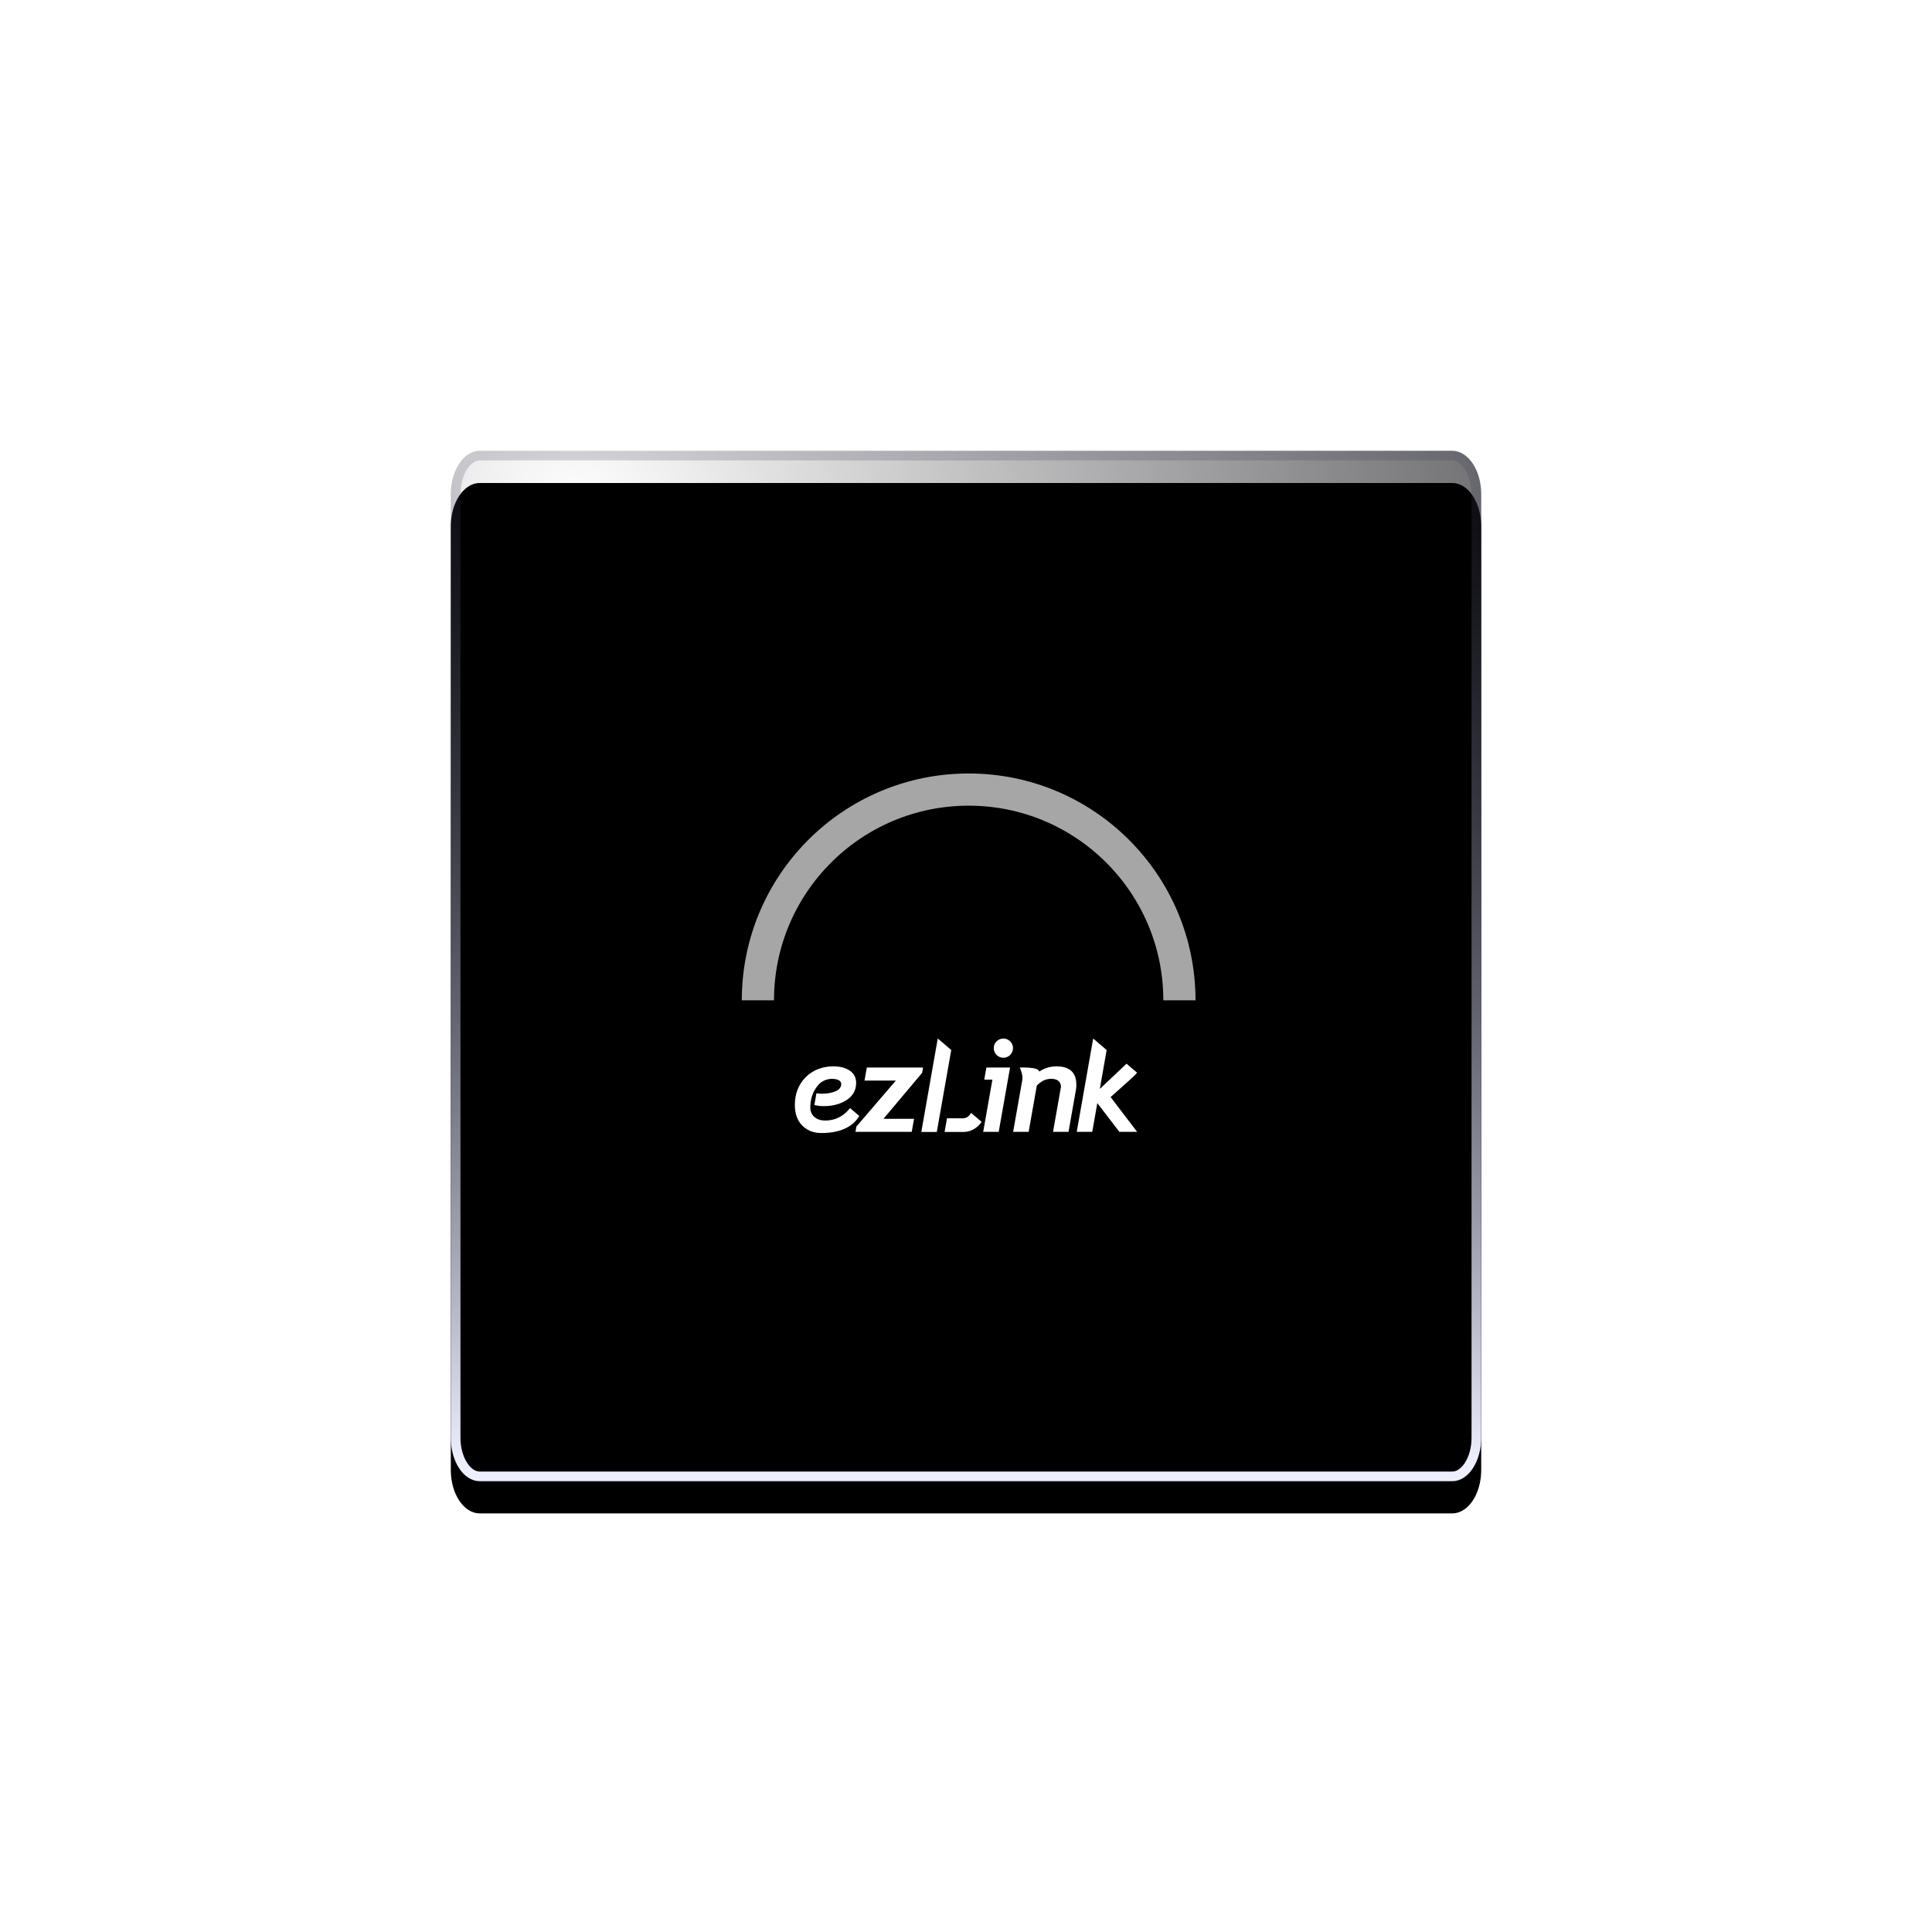 <?xml version="1.0" encoding="UTF-8"?>
<svg width="60px" height="60px" viewBox="0 0 60 60" version="1.1" xmlns="http://www.w3.org/2000/svg" xmlns:xlink="http://www.w3.org/1999/xlink">
    <title>icon/设备图/按键面板/off</title>
    <defs>
        <circle id="path-1" cx="30" cy="30" r="30"></circle>
        <mask id="mask-2" maskContentUnits="userSpaceOnUse" maskUnits="objectBoundingBox" x="0" y="0" width="60" height="60" fill="white">
            <use xlink:href="#path-1"></use>
        </mask>
        <radialGradient cx="12.117%" cy="6.035%" fx="12.117%" fy="6.035%" r="128.291%" id="radialGradient-3">
            <stop stop-color="#FFFFFF" offset="0%"></stop>
            <stop stop-color="#333337" offset="100%"></stop>
        </radialGradient>
        <linearGradient x1="50%" y1="0%" x2="50%" y2="98.973%" id="linearGradient-4">
            <stop stop-color="#33334A" stop-opacity="0.2" offset="0%"></stop>
            <stop stop-color="#EDEFFF" offset="100%"></stop>
        </linearGradient>
        <path d="M0.899,0.2 C0.403,0.2 1.29674049e-13,0.804 1.29674049e-13,1.548 L1.29674049e-13,30.852 C1.29674049e-13,31.596 0.403,32.2 0.899,32.2 L31.101,32.2 C31.597,32.2 32,31.596 32,30.852 L32,1.548 C32,0.804 31.597,0.2 31.101,0.2 L0.899,0.2 Z" id="path-5"></path>
        <filter x="-7.8%" y="-7.8%" width="115.6%" height="115.6%" filterUnits="objectBoundingBox" id="filter-6">
            <feGaussianBlur stdDeviation="2" in="SourceAlpha" result="shadowBlurInner1"></feGaussianBlur>
            <feOffset dx="0" dy="1" in="shadowBlurInner1" result="shadowOffsetInner1"></feOffset>
            <feComposite in="shadowOffsetInner1" in2="SourceAlpha" operator="arithmetic" k2="-1" k3="1" result="shadowInnerInner1"></feComposite>
            <feColorMatrix values="0 0 0 0 0.924   0 0 0 0 0.92   0 0 0 0 1  0 0 0 0.4 0" type="matrix" in="shadowInnerInner1"></feColorMatrix>
        </filter>
        <path d="M4.935,7.151 C4.935,5.965 5.897,5.003 7.083,5.003 C8.269,5.003 9.231,5.965 9.231,7.151" id="path-7"></path>
        <filter x="-12.8%" y="-25.6%" width="125.6%" height="155.9%" filterUnits="objectBoundingBox" id="filter-8">
            <feMorphology radius="0.5" operator="dilate" in="SourceAlpha" result="shadowSpreadOuter1"></feMorphology>
            <feOffset dx="0" dy="0.1" in="shadowSpreadOuter1" result="shadowOffsetOuter1"></feOffset>
            <feMorphology radius="1" operator="erode" in="SourceAlpha" result="shadowInner"></feMorphology>
            <feOffset dx="0" dy="0.1" in="shadowInner" result="shadowInner"></feOffset>
            <feComposite in="shadowOffsetOuter1" in2="shadowInner" operator="out" result="shadowOffsetOuter1"></feComposite>
            <feColorMatrix values="0 0 0 0 0   0 0 0 0 0   0 0 0 0 0  0 0 0 0.5 0" type="matrix" in="shadowOffsetOuter1"></feColorMatrix>
        </filter>
        <path d="M2.736,7.151 C2.736,4.751 4.682,2.805 7.083,2.805 C9.483,2.805 11.43,4.751 11.43,7.151" id="path-9"></path>
        <filter x="-6.3%" y="-12.7%" width="112.7%" height="127.6%" filterUnits="objectBoundingBox" id="filter-10">
            <feMorphology radius="0.5" operator="dilate" in="SourceAlpha" result="shadowSpreadOuter1"></feMorphology>
            <feOffset dx="0" dy="0.1" in="shadowSpreadOuter1" result="shadowOffsetOuter1"></feOffset>
            <feMorphology radius="1" operator="erode" in="SourceAlpha" result="shadowInner"></feMorphology>
            <feOffset dx="0" dy="0.1" in="shadowInner" result="shadowInner"></feOffset>
            <feComposite in="shadowOffsetOuter1" in2="shadowInner" operator="out" result="shadowOffsetOuter1"></feComposite>
            <feColorMatrix values="0 0 0 0 0   0 0 0 0 0   0 0 0 0 0  0 0 0 0.5 0" type="matrix" in="shadowOffsetOuter1"></feColorMatrix>
        </filter>
        <path d="M0.537,7.151 C0.537,3.536 3.468,0.606 7.083,0.606 C10.698,0.606 13.628,3.536 13.628,7.151" id="path-11"></path>
        <filter x="-4.2%" y="-8.4%" width="108.4%" height="118.3%" filterUnits="objectBoundingBox" id="filter-12">
            <feMorphology radius="0.5" operator="dilate" in="SourceAlpha" result="shadowSpreadOuter1"></feMorphology>
            <feOffset dx="0" dy="0.1" in="shadowSpreadOuter1" result="shadowOffsetOuter1"></feOffset>
            <feMorphology radius="1" operator="erode" in="SourceAlpha" result="shadowInner"></feMorphology>
            <feOffset dx="0" dy="0.1" in="shadowInner" result="shadowInner"></feOffset>
            <feComposite in="shadowOffsetOuter1" in2="shadowInner" operator="out" result="shadowOffsetOuter1"></feComposite>
            <feColorMatrix values="0 0 0 0 0   0 0 0 0 0   0 0 0 0 0  0 0 0 0.5 0" type="matrix" in="shadowOffsetOuter1"></feColorMatrix>
        </filter>
        <path d="M11.881,19.317 C12.091,19.317 12.261,19.361 12.392,19.45 C12.522,19.539 12.588,19.666 12.588,19.831 C12.588,20.056 12.49,20.232 12.296,20.36 C12.102,20.488 11.862,20.552 11.578,20.552 C11.481,20.552 11.385,20.541 11.291,20.518 C11.301,20.463 11.351,20.179 11.355,20.152 C11.408,20.161 11.464,20.166 11.522,20.166 C11.691,20.166 11.834,20.141 11.95,20.089 C12.067,20.038 12.125,19.963 12.125,19.866 C12.125,19.758 12.013,19.704 11.82,19.704 C11.726,19.704 11.583,19.745 11.486,19.826 C11.409,19.891 11.345,19.97 11.295,20.061 L11.295,20.061 C11.294,20.061 11.175,20.252 11.165,20.549 C11.158,20.724 11.207,20.813 11.29,20.887 C11.372,20.962 11.487,20.999 11.634,20.999 C12.109,20.999 12.353,20.67 12.398,20.611 L12.398,20.611 L12.686,20.858 C12.58,21.036 12.301,21.387 11.512,21.387 C11.266,21.387 11.067,21.309 10.914,21.154 C10.762,20.999 10.685,20.786 10.685,20.515 C10.685,20.172 10.795,19.887 11.016,19.659 C11.106,19.566 11.384,19.317 11.881,19.317 Z M16.157,20.761 C16.157,20.761 16.429,20.992 16.485,21.04 C16.461,21.076 16.431,21.112 16.397,21.148 C16.289,21.257 16.131,21.352 15.924,21.354 C15.921,21.354 15.361,21.354 15.361,21.354 L15.361,21.354 L15.361,21.354 L15.335,21.354 L15.41,20.929 L15.916,20.929 C15.942,20.929 15.965,20.925 15.987,20.917 C16.099,20.881 16.154,20.767 16.157,20.761 Z M15.123,18.452 L15.542,18.809 L15.168,20.929 L15.093,21.354 L14.612,21.354 L15.123,18.452 Z M18.812,19.317 C19.222,19.317 19.427,19.509 19.427,19.892 C19.427,19.929 19.425,19.969 19.42,20.012 C19.393,20.165 19.184,21.35 19.184,21.35 L18.703,21.35 C18.703,21.35 18.938,20.017 18.949,19.954 C18.949,19.789 18.839,19.704 18.644,19.704 C18.478,19.704 18.332,19.774 18.199,19.915 L17.946,21.35 L17.464,21.35 C17.464,21.35 17.738,19.796 17.75,19.729 C17.77,19.615 17.712,19.447 17.67,19.354 C17.67,19.354 18.257,19.325 18.275,19.479 C18.425,19.378 18.604,19.317 18.812,19.317 Z M19.95,18.452 L20.368,18.81 L20.156,20.017 L20.986,19.234 L21.315,19.515 C21.26,19.583 20.985,19.835 20.491,20.271 L21.314,21.35 L20.763,21.35 L20.078,20.458 L19.921,21.35 L19.439,21.35 L19.95,18.452 Z M14.667,19.354 L14.638,19.518 L13.437,20.945 L14.386,20.945 L14.315,21.35 L12.568,21.35 L12.596,21.186 L13.822,19.758 L12.848,19.758 L12.92,19.354 L14.667,19.354 Z M17.368,19.354 L17.016,21.35 L16.534,21.35 L16.82,19.729 L16.567,19.729 L16.633,19.354 L17.368,19.354 Z M17.161,18.453 C17.326,18.453 17.46,18.586 17.46,18.751 C17.46,18.916 17.326,19.05 17.161,19.05 C16.996,19.05 16.862,18.916 16.862,18.751 C16.862,18.586 16.996,18.453 17.161,18.453 Z" id="path-13"></path>
        <filter x="-0.5%" y="-1.7%" width="100.9%" height="106.8%" filterUnits="objectBoundingBox" id="filter-14">
            <feOffset dx="0" dy="0.1" in="SourceAlpha" result="shadowOffsetOuter1"></feOffset>
            <feColorMatrix values="0 0 0 0 0   0 0 0 0 0   0 0 0 0 0  0 0 0 0.5 0" type="matrix" in="shadowOffsetOuter1"></feColorMatrix>
        </filter>
    </defs>
    <g id="icon/设备图/按键面板/off" stroke="none" stroke-width="1" fill="none" fill-rule="evenodd">
        <g id="编组-2" opacity="0" stroke="" stroke-dasharray="2,2" stroke-width="6">
            <use id="椭圆形" mask="url(#mask-2)" xlink:href="#path-1"></use>
        </g>
        <g id="编组" transform="translate(14, 13.8)">
            <g id="形状结合">
                <use fill="url(#radialGradient-3)" fill-rule="evenodd" xlink:href="#path-5"></use>
                <use fill="black" fill-opacity="1" filter="url(#filter-6)" xlink:href="#path-5"></use>
                <path stroke="url(#linearGradient-4)" stroke-width="0.3" d="M31.101,0.35 C31.303,0.35 31.481,0.482 31.612,0.678 C31.76,0.901 31.85,1.209 31.85,1.548 L31.85,1.548 L31.85,30.852 C31.85,31.191 31.76,31.499 31.612,31.722 C31.481,31.918 31.303,32.05 31.101,32.05 L31.101,32.05 L0.899,32.05 C0.697,32.05 0.519,31.918 0.388,31.722 C0.24,31.499 0.15,31.191 0.15,30.852 L0.15,30.852 L0.15,1.548 C0.15,1.209 0.24,0.901 0.388,0.678 C0.519,0.482 0.697,0.35 0.899,0.35 L0.899,0.35 Z" stroke-linejoin="square"></path>
            </g>
            <g transform="translate(9, 10.115)">
                <g id="Stroke-1">
                    <use fill="black" fill-opacity="1" filter="url(#filter-8)" xlink:href="#path-7"></use>
                    <use stroke="#A6A6A6" stroke-width="1" xlink:href="#path-7"></use>
                </g>
                <g id="Stroke-3">
                    <use fill="black" fill-opacity="1" filter="url(#filter-10)" xlink:href="#path-9"></use>
                    <use stroke="#A6A6A6" stroke-width="1" xlink:href="#path-9"></use>
                </g>
                <g id="Stroke-5">
                    <use fill="black" fill-opacity="1" filter="url(#filter-12)" xlink:href="#path-11"></use>
                    <use stroke="#A6A6A6" stroke-width="1" xlink:href="#path-11"></use>
                </g>
            </g>
            <g id="形状结合">
                <use fill="black" fill-opacity="1" filter="url(#filter-14)" xlink:href="#path-13"></use>
                <use fill="#FFFFFF" fill-rule="evenodd" xlink:href="#path-13"></use>
            </g>
        </g>
    </g>
</svg>